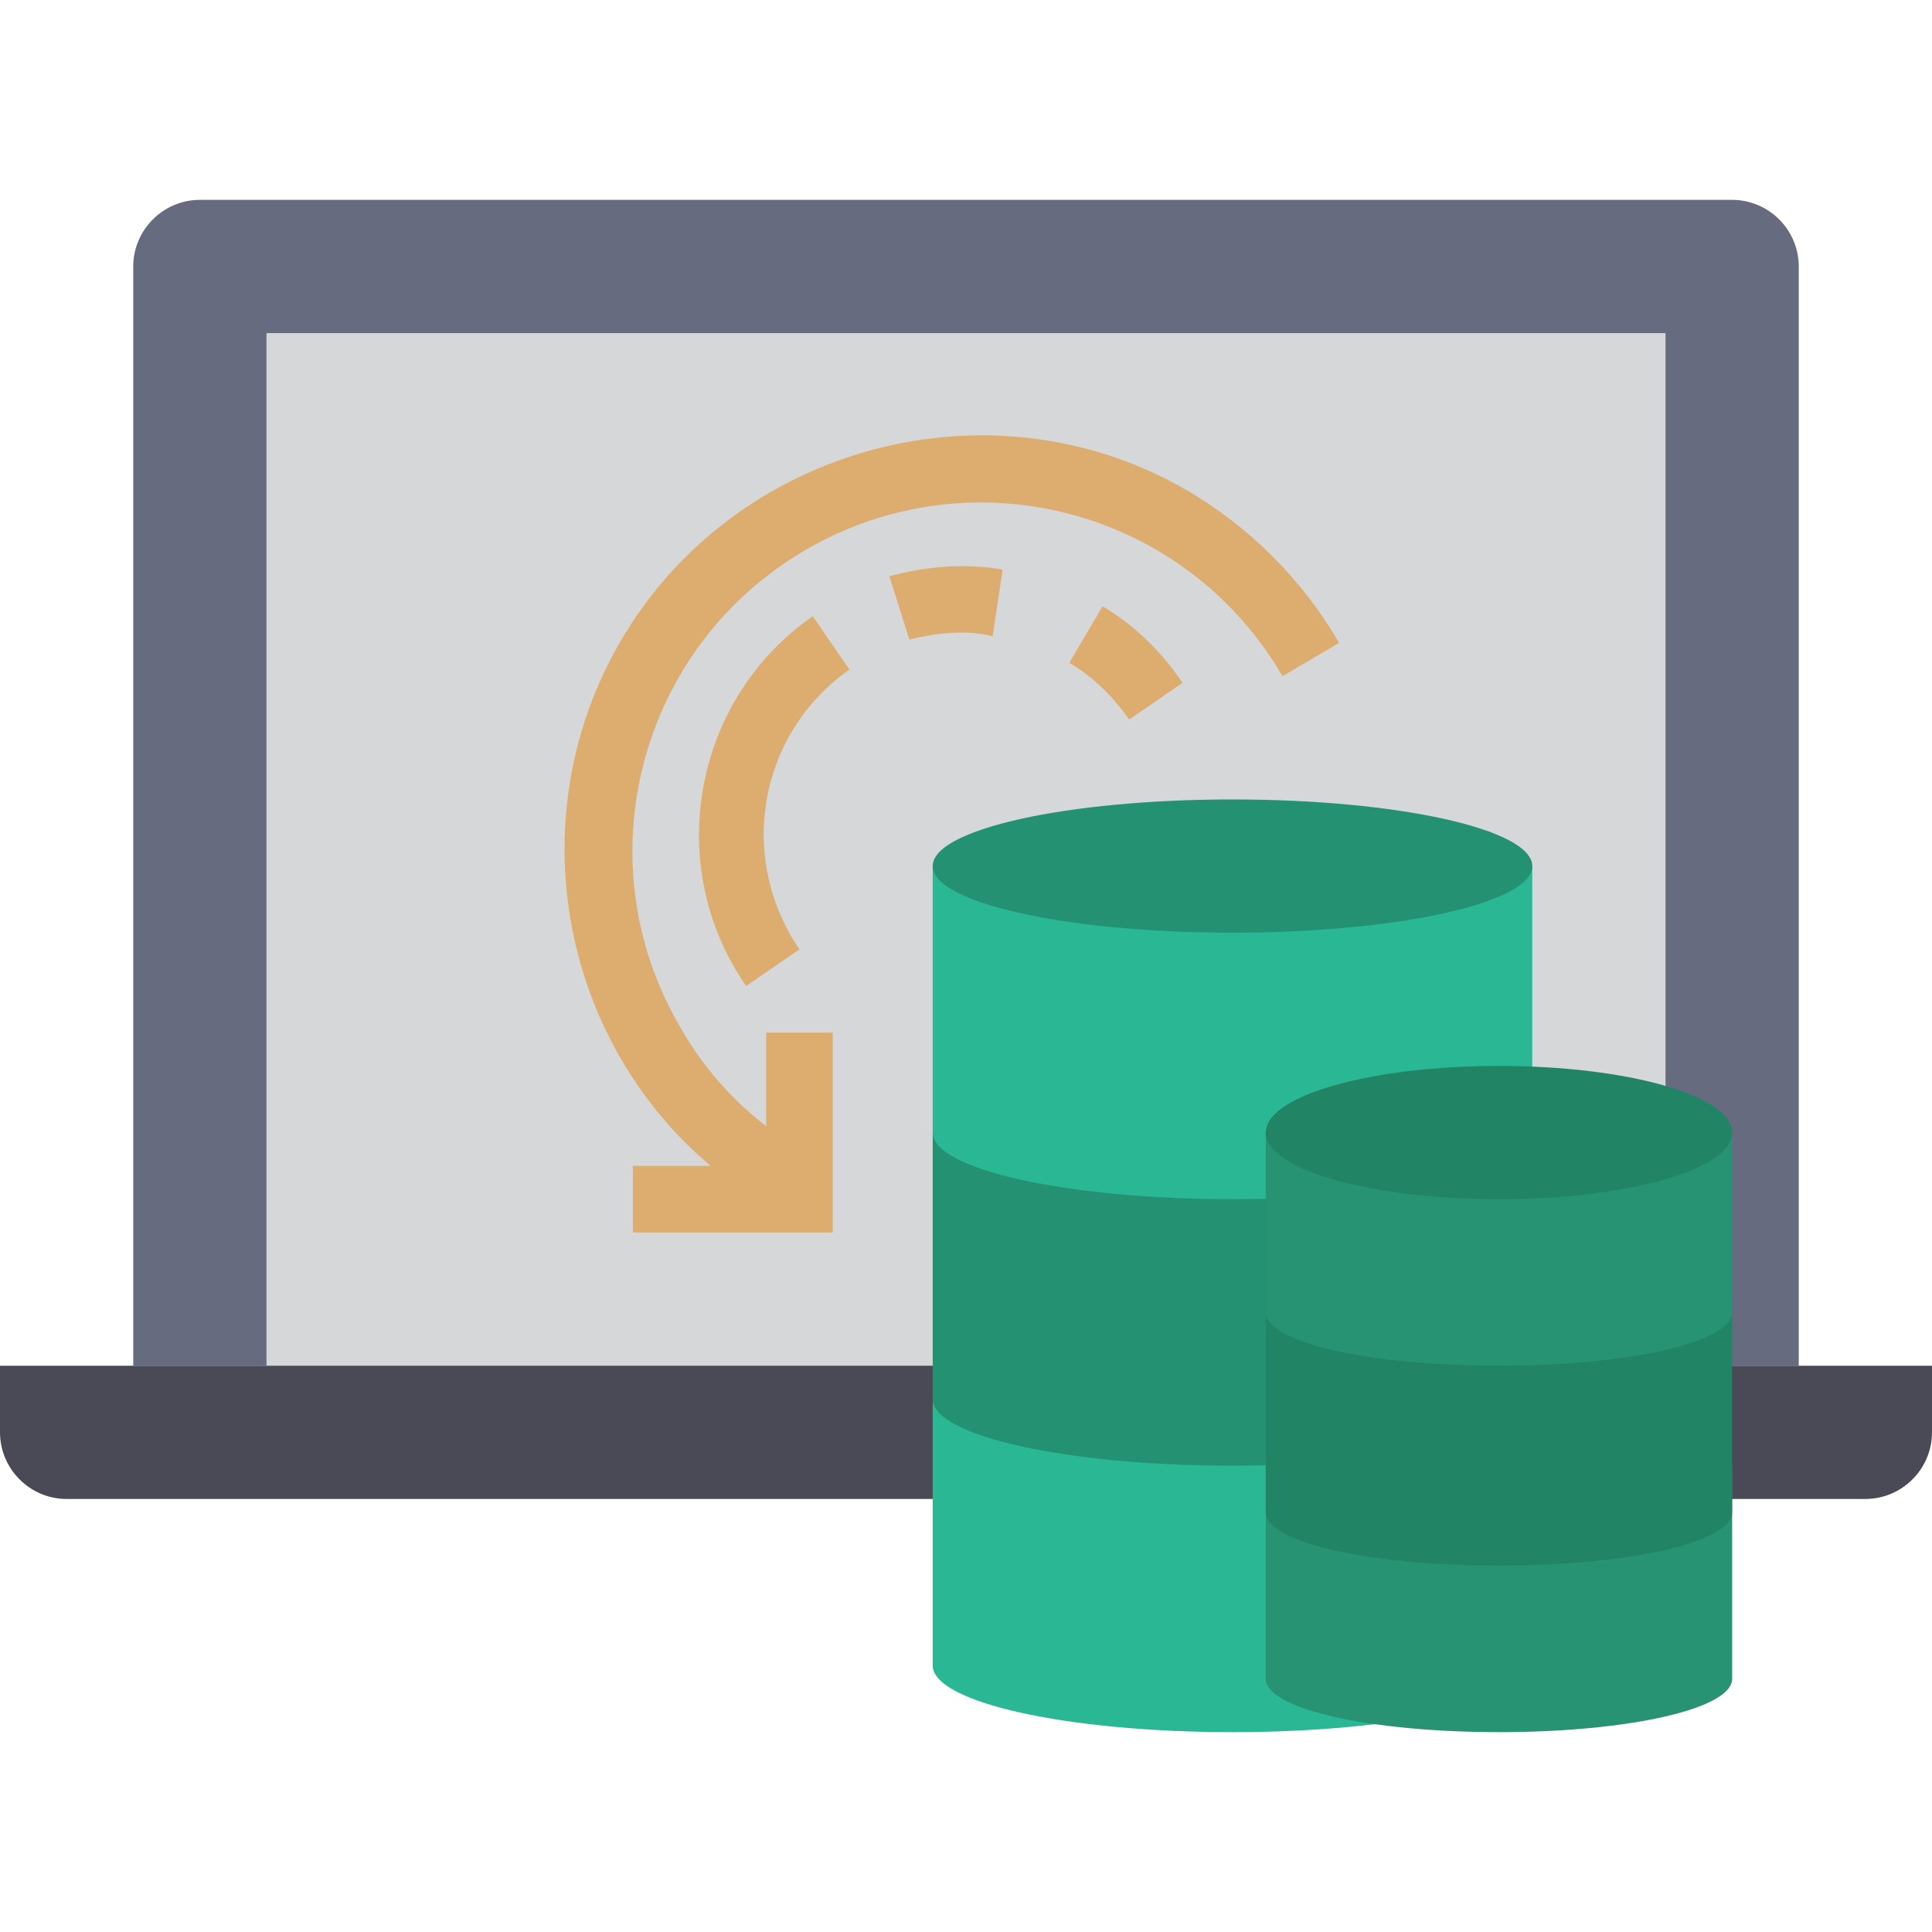 <svg height="464pt" viewBox="0 -48 464 464" width="464pt" xmlns="http://www.w3.org/2000/svg"><path d="m416 0h-368c-8.801 0-16 7.199-16 16v264h400v-264c0-8.801-7.199-16-16-16zm0 0" fill="#676b7f"/><path d="m64 32h336v248h-336zm0 0" fill="#d6d7d8"/><path d="m0 280v16c0 8.801 7.199 16 16 16h432c8.801 0 16-7.199 16-16v-16zm0 0" fill="#4a4a56"/><g fill="#ddad6f"><path d="m200 248h-48v-16h32v-32h16zm0 0"/><path d="m185.602 242.398c-48-27.199-64-88.797-36.801-136 27.199-47.199 88.801-64 136-36.797 15.199 8.797 28 21.598 36.801 36.797l-13.602 8c-23.199-40-74.398-53.598-114.398-30.398s-53.602 74.398-30.402 114.398c7.199 12.801 17.602 23.203 30.402 30.402zm0 0"/><path d="m271.199 124.801c-4-5.602-8.801-10.402-14.398-13.602l8-13.598c8 4.797 14.398 11.199 19.199 18.398zm0 0"/><path d="m218.398 105.602-4.797-15.203c8.797-2.398 18.398-3.199 27.199-1.598l-2.402 16c-6.398-1.602-13.598-.801-20 .801zm0 0"/><path d="m179.199 188.801c-20-28.801-12.801-68.801 16-88.801l8.801 12.801c-21.602 15.199-27.199 44.801-12 67.199zm0 0"/></g><path d="m224 288v64c0 8.801 32 16 72 16s72-7.199 72-16v-64zm0 0" fill="#2ab793"/><path d="m224 224v64c0 8.801 32 16 72 16s72-7.199 72-16v-64zm0 0" fill="#239172"/><path d="m224 160v64c0 8.801 32 16 72 16s72-7.199 72-16v-64zm0 0" fill="#2ab793"/><path d="m368 160c0-8.836-32.234-16-72-16s-72 7.164-72 16 32.234 16 72 16 72-7.164 72-16zm0 0" fill="#239172"/><path d="m304 304v51.199c0 7.199 24.801 12.801 56 12.801s56-5.602 56-12.801v-51.199zm0 0" fill="#279372"/><path d="m304 264v51.199c0 7.199 24.801 12.801 56 12.801s56-5.602 56-12.801v-51.199zm0 0" fill="#208465"/><path d="m304 224v43.199c0 7.199 24.801 12.801 56 12.801s56-5.602 56-12.801v-43.199zm0 0" fill="#279372"/><path d="m416 224c0-8.836-25.07-16-56-16s-56 7.164-56 16 25.07 16 56 16 56-7.164 56-16zm0 0" fill="#208465"/></svg>